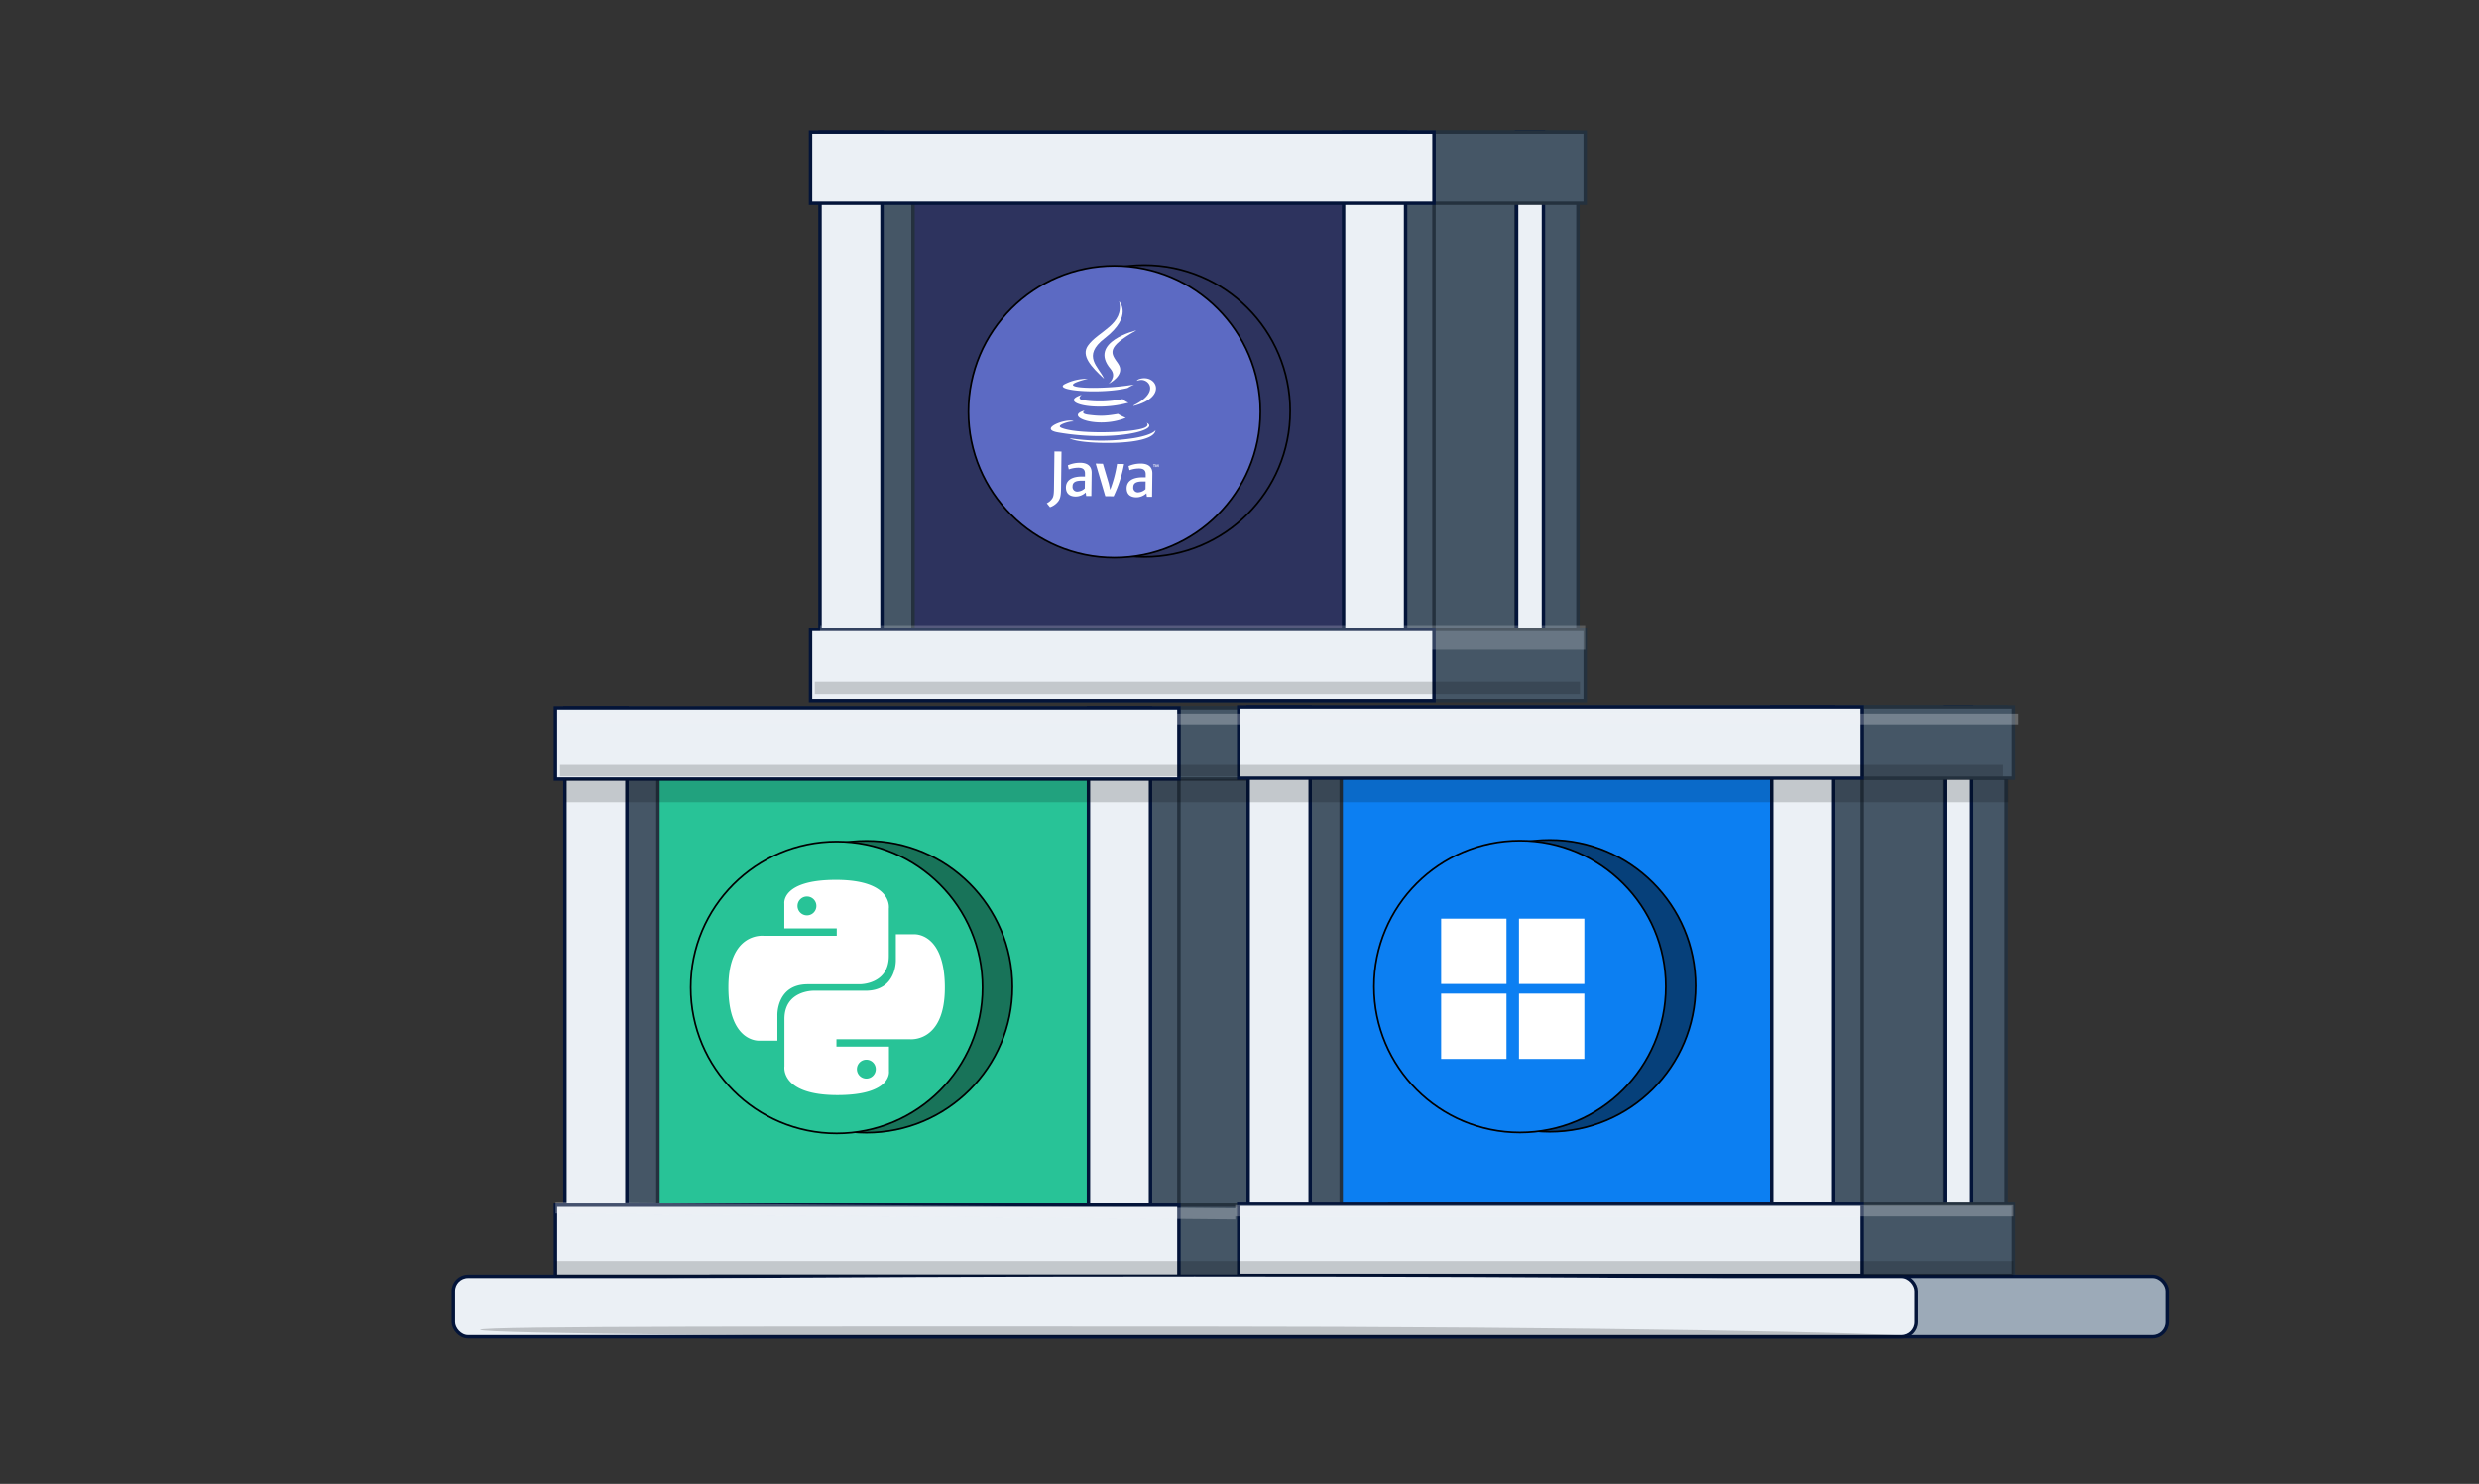 <svg xmlns="http://www.w3.org/2000/svg" viewBox="0 0 1443 864"><rect x="0" y="0" width="1443" height="864" fill="#333333" stroke="none"/><defs><style>.cls-1{isolation:isolate;}.cls-2{fill:none;}.cls-3{fill:#455666;stroke:#24313e;}.cls-10,.cls-11,.cls-12,.cls-16,.cls-3,.cls-6,.cls-7,.cls-8,.cls-9{stroke-miterlimit:10;}.cls-16,.cls-3,.cls-4,.cls-5,.cls-7{stroke-width:2px;}.cls-4{fill:#b8af50;}.cls-16,.cls-4,.cls-5,.cls-7{stroke:#031439;}.cls-4,.cls-5{stroke-linecap:round;stroke-linejoin:round;}.cls-5{fill:#f4e969;}.cls-6{fill:#28c397;}.cls-10,.cls-11,.cls-12,.cls-6,.cls-8,.cls-9{stroke:#000;}.cls-13,.cls-17,.cls-20,.cls-7{fill:#ebf0f5;}.cls-8{fill:#187359;}.cls-9{fill:#0c7ff2;}.cls-10{fill:#06407a;}.cls-11{fill:#2d335e;}.cls-12{fill:#5c6ac3;}.cls-13,.cls-17{mix-blend-mode:overlay;}.cls-13{opacity:0.21;}.cls-14,.cls-15{fill:#fff;}.cls-15{fill-rule:evenodd;}.cls-16{fill:#9caab8;}.cls-18,.cls-19{mix-blend-mode:multiply;}.cls-18{opacity:0.2;}.cls-19{opacity:0.17;}.cls-20{mix-blend-mode:screen;opacity:0.28;}</style></defs><g class="cls-1"><g id="Layer_2" data-name="Layer 2"><g id="Layer_1-2" data-name="Layer 1"><rect class="cls-2" width="1443" height="864"></rect><rect class="cls-3" x="405.42" y="412.15" width="346.55" height="325.66"></rect><rect class="cls-4" x="733.93" y="412.15" width="36.09" height="325.66"></rect><rect class="cls-5" x="734.31" y="412.15" width="15.62" height="325.66"></rect><rect class="cls-3" x="411.32" y="412.15" width="362.92" height="41.46"></rect><rect class="cls-6" x="339.67" y="412.15" width="346.55" height="325.66"></rect><rect class="cls-3" x="346.88" y="412.15" width="36.09" height="325.66"></rect><rect class="cls-7" x="328.83" y="412.15" width="36.09" height="325.66"></rect><rect class="cls-3" x="650.14" y="412.15" width="36.09" height="325.66"></rect><rect class="cls-7" x="633.59" y="412.15" width="36.09" height="325.66"></rect><rect class="cls-7" x="323.31" y="412.15" width="362.92" height="41.46"></rect><rect class="cls-3" x="411.32" y="701.75" width="362.92" height="41.46"></rect><rect class="cls-7" x="323.31" y="701.75" width="362.92" height="41.46"></rect><circle class="cls-8" cx="504.35" cy="574.56" r="84.95"></circle><circle class="cls-6" cx="487" cy="574.98" r="84.95"></circle><rect class="cls-3" x="803.14" y="411.61" width="346.55" height="325.66"></rect><rect class="cls-3" x="1131.65" y="411.61" width="36.09" height="325.66"></rect><rect class="cls-7" x="1132.03" y="411.61" width="15.62" height="325.66"></rect><rect class="cls-3" x="809.04" y="411.61" width="362.92" height="41.46"></rect><rect class="cls-9" x="737.39" y="411.61" width="346.55" height="325.66"></rect><rect class="cls-3" x="744.6" y="411.61" width="36.09" height="325.66"></rect><rect class="cls-7" x="726.55" y="411.61" width="36.09" height="325.66"></rect><rect class="cls-3" x="1047.86" y="411.61" width="36.09" height="325.66"></rect><rect class="cls-7" x="1031.31" y="411.61" width="36.09" height="325.66"></rect><rect class="cls-7" x="721.03" y="411.61" width="362.92" height="41.46"></rect><rect class="cls-3" x="809.04" y="701.21" width="362.92" height="41.46"></rect><rect class="cls-7" x="721.03" y="701.21" width="362.92" height="41.46"></rect><circle class="cls-10" cx="902.07" cy="574.02" r="84.95"></circle><circle class="cls-9" cx="884.72" cy="574.44" r="84.95"></circle><rect class="cls-3" x="553.91" y="76.9" width="346.55" height="325.66"></rect><rect class="cls-3" x="882.42" y="76.9" width="36.09" height="325.66"></rect><rect class="cls-7" x="882.8" y="76.9" width="15.62" height="325.66"></rect><rect class="cls-3" x="559.8" y="76.9" width="362.92" height="41.46"></rect><rect class="cls-11" x="488.16" y="76.9" width="346.55" height="325.66"></rect><rect class="cls-3" x="495.36" y="76.9" width="36.09" height="325.66"></rect><rect class="cls-7" x="477.32" y="76.9" width="36.09" height="325.66"></rect><rect class="cls-3" x="798.62" y="76.9" width="36.09" height="325.66"></rect><rect class="cls-7" x="782.08" y="76.9" width="36.09" height="325.66"></rect><rect class="cls-7" x="471.8" y="76.9" width="362.92" height="41.46"></rect><rect class="cls-3" x="559.8" y="366.5" width="362.92" height="41.46"></rect><rect class="cls-7" x="471.8" y="366.5" width="362.92" height="41.46"></rect><circle class="cls-11" cx="666.03" cy="239.31" r="84.95"></circle><circle class="cls-12" cx="648.68" cy="239.73" r="84.95"></circle><rect class="cls-13" x="477.32" y="363.95" width="445.4" height="14.38"></rect><rect class="cls-14" x="838.88" y="534.9" width="38.03" height="38.03"></rect><rect class="cls-14" x="884.19" y="534.9" width="38.03" height="38.03"></rect><rect class="cls-14" x="838.88" y="578.54" width="38.03" height="38.03"></rect><rect class="cls-14" x="884.19" y="578.54" width="38.03" height="38.03"></rect><path class="cls-15" d="M631.44,239s-3.18,1.8,2.21,2.49c6.54.83,9.89.77,17.12-.5a30.23,30.23,0,0,0,4.52,2.27C639,250,618.69,242.37,631.44,239Zm-1.86-9.07s-3.58,2.58,1.82,3.21a66.8,66.8,0,0,0,22.1-.78,9.73,9.73,0,0,0,3.37,2.12C637.24,239.93,615.52,234.37,629.58,229.91Z"></path><path class="cls-15" d="M646.44,214.78c3.93,4.64-1.16,8.71-1.16,8.71s10.19-5.1,5.63-11.7c-4.27-6.16-7.56-9.23,10.6-19.45C661.51,192.34,633.13,199,646.44,214.78Z"></path><path class="cls-15" d="M667.43,246.14s2.31,2-2.62,3.38c-9.37,2.71-38.9,3.18-47.06-.49-2.93-1.32,2.62-3,4.36-3.38a11.51,11.51,0,0,1,2.86-.29c-3.25-2.35-21.25,4.26-9.18,6.38,32.91,5.78,60.15-1.63,51.64-5.6Zm-34.24-25.56s-15.06,3.38-5.38,4.8c4.09.6,12.26.58,19.87,0,6.23-.44,12.48-1.48,12.48-1.48a26,26,0,0,0-3.8,2c-15.31,3.81-44.75,1.56-36.21-2.43a28.36,28.36,0,0,1,13-2.91ZM659.94,236c15.61-7.85,8.54-15.69,3.52-14.71a12.6,12.6,0,0,0-1.78.45,2.89,2.89,0,0,1,1.34-1c9.94-3.35,17.38,10.49-3.39,15.66A1.3,1.3,0,0,0,659.94,236Z"></path><path class="cls-15" d="M651.38,175.33S659.85,184,643,197c-13.55,10.42-3.27,16.59-.31,23.54-7.74-7.17-13.4-13.47-9.47-19.2,5.76-8.43,21.49-12.34,18.21-26Z"></path><path class="cls-15" d="M634.24,257.49c14.87,1.15,37.74,0,38.37-7.07,0,0-1.07,2.65-12.36,4.62a122.28,122.28,0,0,1-37.66.1S624.47,256.74,634.24,257.49Z"></path><path class="cls-15" d="M671.67,270.61h-.46v-.25h1.22v.26H672l0,1.27h-.31Zm2.43.09h0l-.46,1.2h-.21l-.43-1.21h0l0,1.2h-.3l0-1.52h.44l.4,1.08.43-1.07h.44l0,1.52h-.29v-1.2Zm-42.64,13.66a6.76,6.76,0,0,1-4.25,1.85,2.7,2.7,0,0,1-2.89-3c0-2,1.15-3.41,5.56-3.35l1.63,0-.06,4.48Zm3.81,4.42.18-13.52c0-3.46-1.9-5.77-6.65-5.83a17.73,17.73,0,0,0-7.2,1.47l.54,2.4a16.56,16.56,0,0,1,5.55-1c2.74,0,3.91,1.15,3.88,3.43l0,1.71h-1.36c-6.65-.09-9.69,2.45-9.74,6.33,0,3.34,1.91,5.27,5.63,5.32a8.64,8.64,0,0,0,5.89-2.36l.27,2.05Zm12.93.17-4.83-.06-5.57-19L642,270l3.46,11.67.75,3.5a72.71,72.71,0,0,0,4-15.07l4.1.06A76.65,76.65,0,0,1,648.2,289Zm18.59-4.13a6.84,6.84,0,0,1-4.25,1.85,2.69,2.69,0,0,1-2.88-3c0-2,1.14-3.4,5.55-3.34l1.64,0Zm3.82,4.42.17-13.53c.05-3.45-1.9-5.76-6.65-5.82a17.77,17.77,0,0,0-7.2,1.46l.54,2.41a16.57,16.57,0,0,1,5.56-1c2.73,0,3.9,1.15,3.87,3.43l0,1.71-1.37,0c-6.65-.08-9.68,2.46-9.73,6.34,0,3.34,1.9,5.26,5.62,5.31a8.59,8.59,0,0,0,5.89-2.36l.28,2.06Zm-54.52,2.51a10.19,10.19,0,0,1-4.89,3.55L609.32,293a7.93,7.93,0,0,0,3.39-3.1c.53-1,.76-2.32.8-5.47l.28-21.6,4.11.06-.27,21.3C617.57,288.41,617.22,290.11,616.09,291.75Z"></path><g id="layer1"><g id="g1894"><path id="path8615" class="cls-14" d="M486.55,512.32c-32,0-30,13.87-30,13.87l0,14.36h30.52v4.32H444.48S424,542.55,424,574.81s17.86,31.13,17.86,31.13h10.66V591S452,573.1,470.11,573.1h30.27s17,.28,17-16.43V529S520,512.32,486.55,512.32ZM469.72,522a5.49,5.49,0,1,1-5.49,5.49A5.48,5.48,0,0,1,469.72,522Z"></path><path id="path8620" class="cls-14" d="M487.46,637.64c32,0,30-13.87,30-13.87l0-14.37H486.89v-4.31h42.64s20.46,2.32,20.46-30S532.13,544,532.13,544H521.47v15s.57,17.86-17.58,17.86H473.62s-17-.28-17,16.44v27.63S454,637.64,487.46,637.64ZM504.29,628a5.49,5.49,0,1,1,5.49-5.49A5.49,5.49,0,0,1,504.29,628Z"></path></g></g><rect class="cls-16" x="405.26" y="743.21" width="856.12" height="35.16" rx="8.53"></rect><rect class="cls-7" x="263.9" y="743.21" width="851.38" height="35.16" rx="8.53"></rect><path class="cls-17" d="M1111.19,747.26c0,2.24-184,3.45-413.68,3.45s-418-1.21-418-3.45,186.18-4,415.84-4S1111.19,745,1111.19,747.26Z"></path><path class="cls-18" d="M279.51,774.32c0-2.24,186.06-1.89,415.84-1.88s416.3,3.69,416.3,5.93-186.28,0-416.07,0S279.51,776.56,279.51,774.32Z"></path><rect class="cls-19" x="474.29" y="396.93" width="445.4" height="7.19"></rect><rect class="cls-19" x="329.05" y="453.69" width="839.95" height="13.42"></rect><rect class="cls-19" x="325.96" y="445.33" width="839.95" height="6.71"></rect><rect class="cls-20" x="325.96" y="415.51" width="848.78" height="6.25"></rect><rect class="cls-19" x="323.31" y="734.29" width="848.64" height="8.91"></rect><rect class="cls-20" x="323.34" y="701.89" width="395.74" height="6.44" transform="translate(6.17 -4.52) rotate(0.5)"></rect><rect class="cls-20" x="719" y="701.75" width="452.95" height="6.56"></rect></g></g></g></svg>